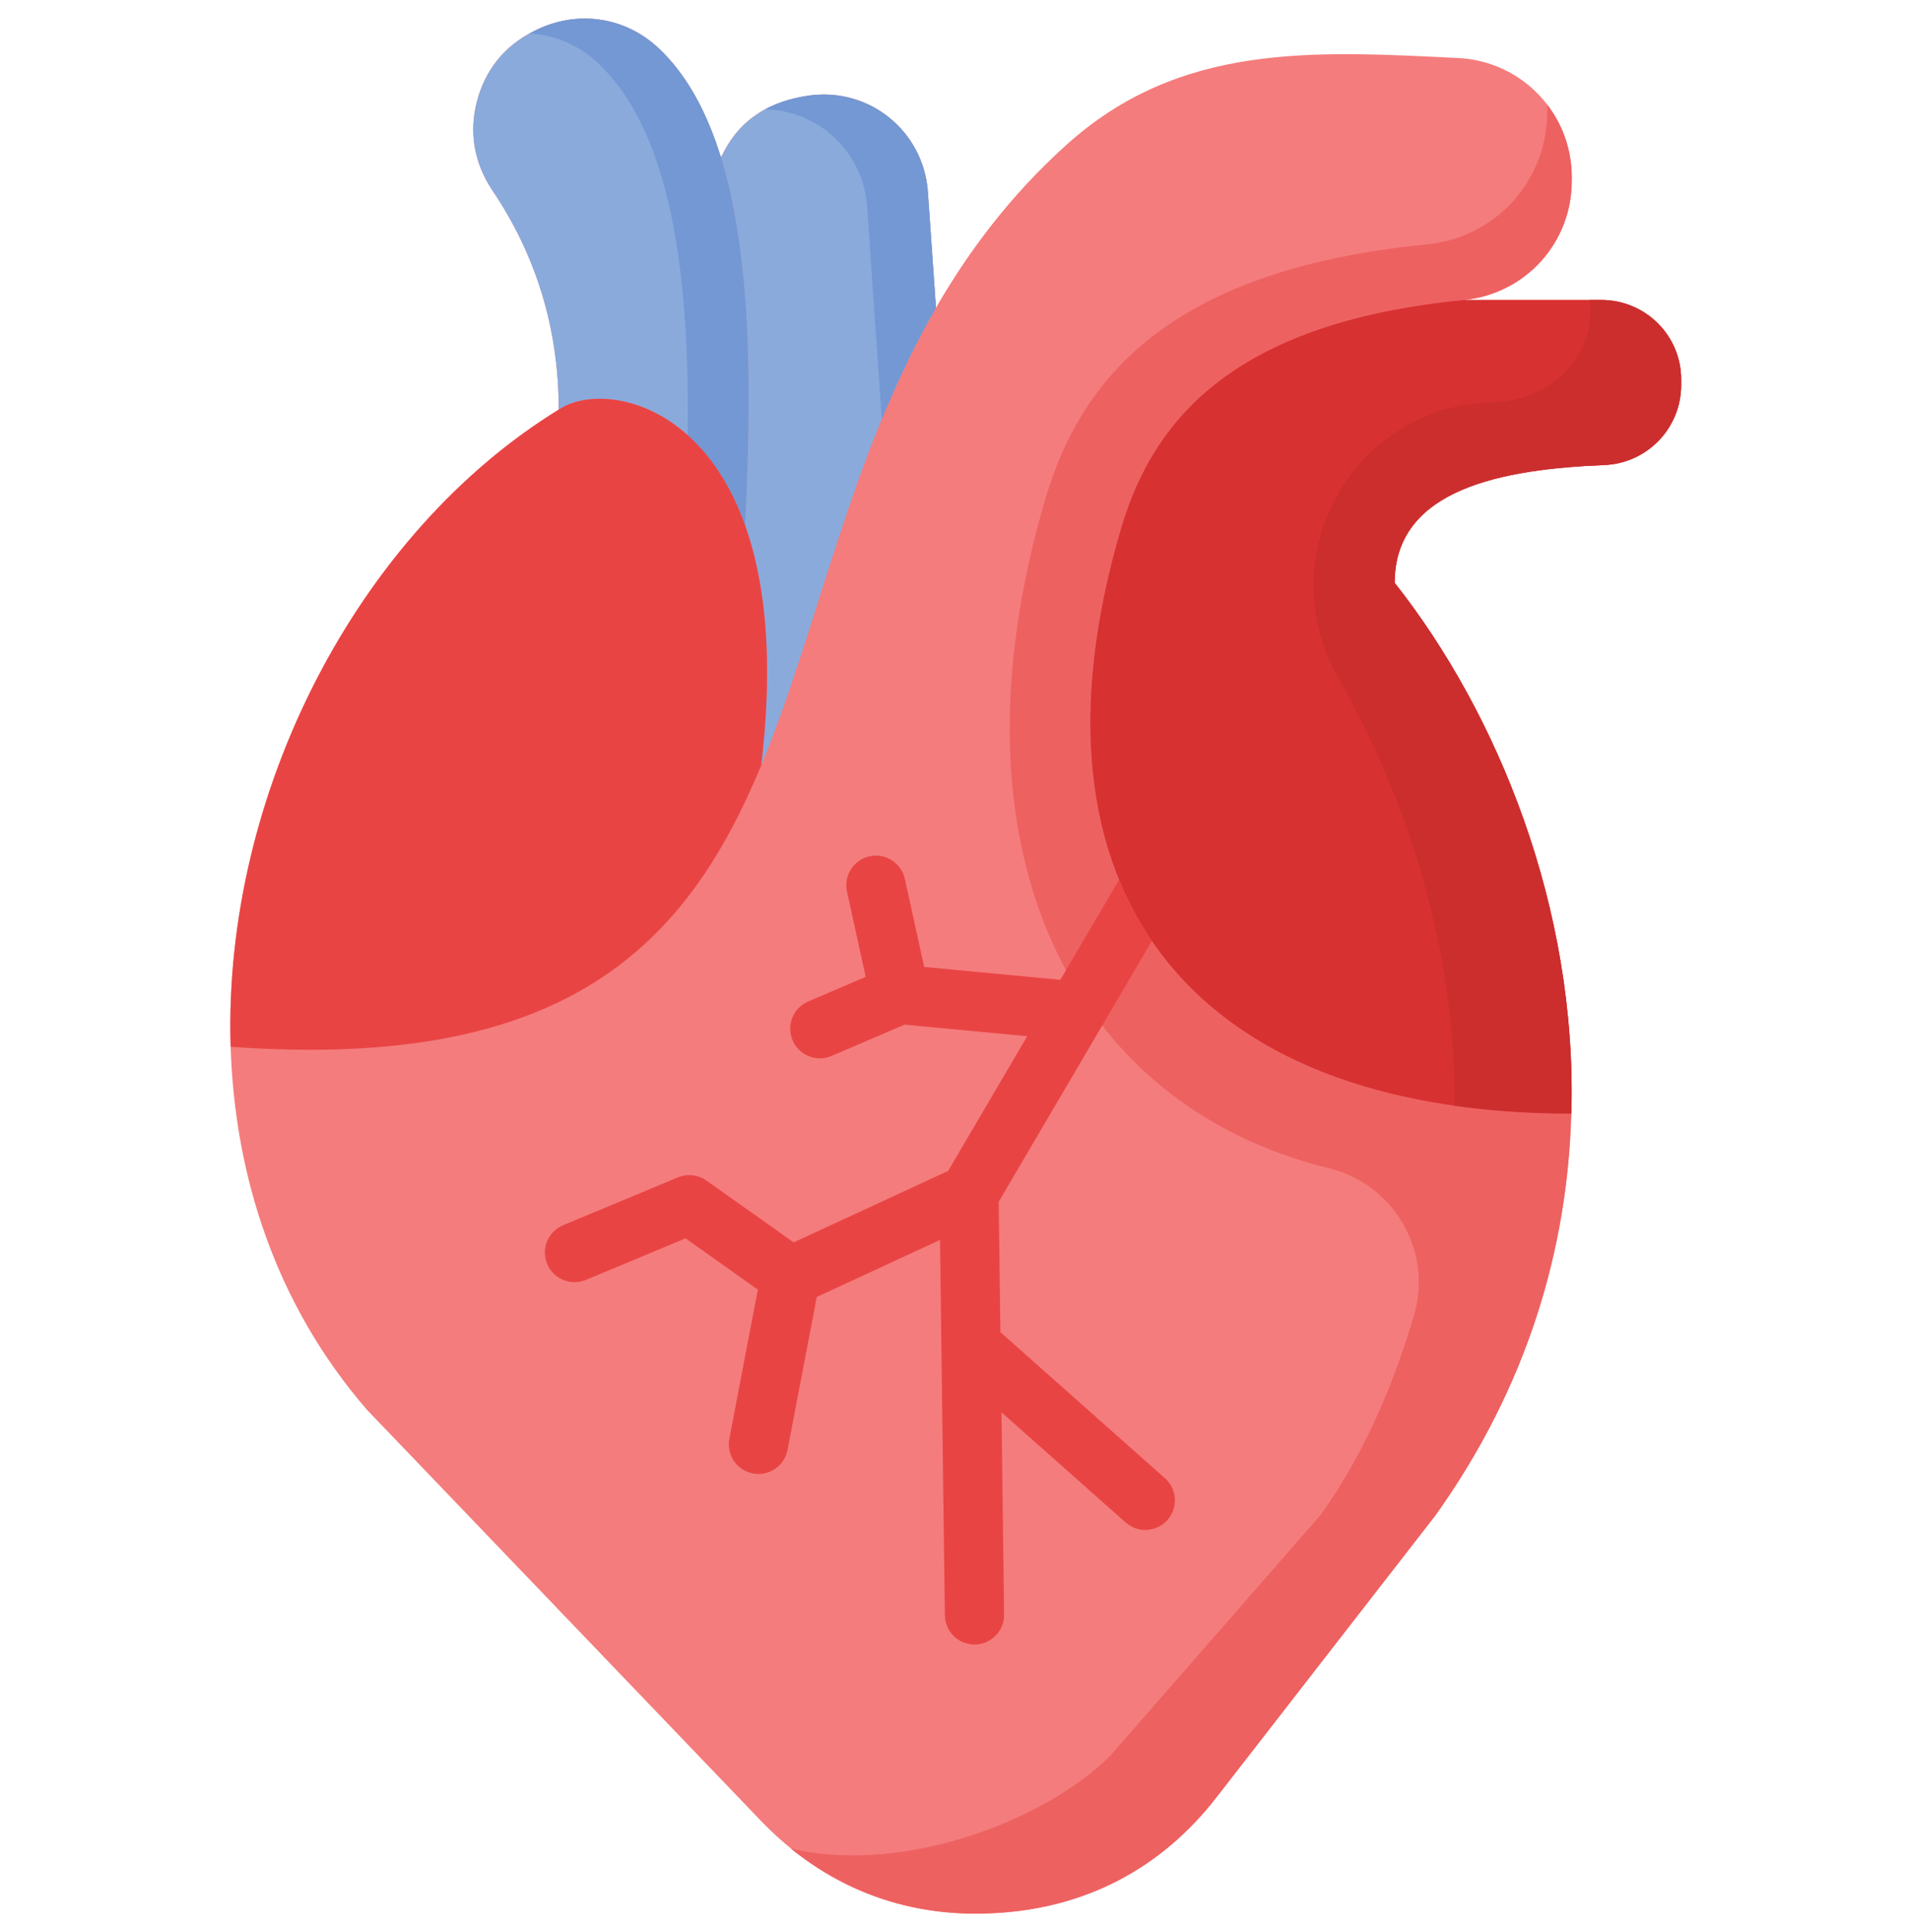 <svg width="85" height="86" viewBox="0 0 85 86" fill="none" xmlns="http://www.w3.org/2000/svg">
<g clip-path="url(#clip0_28_94)">
<path d="M71.256 13.35H65.162C67.897 13.068 69.948 10.8 69.948 8.047V7.886C69.948 5.054 67.735 2.725 64.9 2.583C58.405 2.262 52.493 1.899 47.445 6.459C45.001 8.665 43.141 11.121 41.653 13.697L41.292 8.527C41.092 5.835 38.698 3.888 36.024 4.248C34.295 4.489 32.927 5.273 32.143 6.899L32.076 6.983C31.471 5.034 30.596 3.369 29.348 2.179C27.839 0.733 25.668 0.412 23.778 1.376L23.739 1.395C22.452 2.038 21.587 3.122 21.225 4.509C20.863 5.914 21.105 7.26 21.909 8.466C23.819 11.297 24.864 14.551 24.864 18.226L24.865 18.229C15.851 23.777 9.924 35.399 10.264 46.585C10.445 52.41 12.315 58.112 16.337 62.751L33.853 81.028C36.649 83.941 40.207 85.366 44.23 85.145C48.272 84.944 51.671 83.177 54.143 79.984L63.876 67.451C67.997 61.687 69.768 55.521 69.928 49.556C70.19 40.399 66.65 31.742 62.065 25.937C62.065 21.74 66.892 20.877 71.396 20.695C73.306 20.615 74.814 19.048 74.814 17.14V16.88C74.816 14.936 73.228 13.35 71.256 13.35Z" fill="#F47C7C"/>
<path d="M65.162 13.35C67.897 13.068 69.948 10.8 69.948 8.047V7.886C69.948 6.673 69.541 5.553 68.854 4.657C68.856 4.703 68.857 4.748 68.857 4.794V4.973C68.857 8.036 66.574 10.563 63.53 10.876C52.516 11.95 48.195 16.465 46.514 22.234C41.925 37.834 47.699 49.191 59.145 51.994C62.039 52.703 63.765 55.673 62.928 58.534C62.131 61.262 60.841 64.532 58.781 67.413L49.407 78.146C46.62 80.933 40.337 83.468 35.197 82.274C37.754 84.344 40.825 85.336 44.225 85.148C48.267 84.947 51.666 83.18 54.138 79.987L63.871 67.454C67.992 61.691 69.763 55.525 69.923 49.56C52.811 49.56 45.188 39.478 49.873 23.552C51.387 18.371 55.268 14.314 65.162 13.35Z" fill="#EE6161"/>
<path d="M71.256 13.35H65.162C55.268 14.313 51.387 18.371 49.878 23.552C45.193 39.478 52.814 49.56 69.928 49.56C70.19 40.402 66.65 31.745 62.065 25.94C62.065 21.743 66.892 20.88 71.396 20.698C73.307 20.618 74.814 19.051 74.814 17.144V16.883C74.816 14.936 73.228 13.35 71.256 13.35Z" fill="#D83131"/>
<path d="M71.256 13.35H70.743C70.752 13.445 70.757 13.543 70.757 13.64V13.931C70.757 16.06 68.893 17.808 66.533 17.896C66.449 17.9 66.363 17.903 66.279 17.906C60.141 18.155 56.504 24.82 59.547 30.156C62.688 35.666 64.772 42.293 64.734 49.214C66.353 49.443 68.086 49.56 69.93 49.56C70.192 40.402 66.651 31.745 62.067 25.94C62.067 21.743 66.894 20.88 71.397 20.698C73.308 20.618 74.816 19.051 74.816 17.144V16.883C74.816 14.936 73.228 13.35 71.256 13.35Z" fill="#CC2E2E"/>
<path d="M33.158 23.382C34.044 25.876 34.438 29.344 33.873 34.067C36.435 27.897 37.795 20.384 41.653 13.701L41.292 8.53C41.092 5.838 38.698 3.891 36.024 4.252C34.295 4.492 32.927 5.276 32.143 6.902L32.076 6.986C33.532 11.684 33.413 18.035 33.158 23.382Z" fill="#8AAADC"/>
<path d="M24.864 18.229L24.866 18.233C24.898 18.213 24.931 18.19 24.964 18.17C26.715 17.101 31.175 17.799 33.158 23.382C33.52 15.814 33.608 6.237 29.348 2.183C27.839 0.736 25.668 0.415 23.778 1.379L23.739 1.399C22.452 2.041 21.587 3.125 21.225 4.512C20.863 5.917 21.105 7.263 21.909 8.469C23.818 11.301 24.864 14.554 24.864 18.229Z" fill="#8AAADC"/>
<path d="M38.591 9.189L39.242 18.663C39.935 16.981 40.721 15.317 41.653 13.701L41.292 8.53C41.092 5.838 38.698 3.891 36.024 4.252C35.296 4.354 34.632 4.552 34.049 4.868C36.418 4.912 38.41 6.744 38.591 9.189Z" fill="#7398D4"/>
<path d="M29.348 2.183C27.839 0.736 25.668 0.415 23.778 1.379L23.739 1.399C23.678 1.43 23.618 1.461 23.558 1.494C24.688 1.55 25.778 2.006 26.646 2.84C30.063 6.092 30.682 12.899 30.606 19.371C31.6 20.26 32.511 21.558 33.158 23.38C33.52 15.816 33.608 6.237 29.348 2.183Z" fill="#7398D4"/>
<path d="M33.875 34.067C35.7 18.771 27.498 16.625 24.966 18.17C15.896 23.693 9.923 35.361 10.265 46.588C25.323 47.678 30.588 41.977 33.875 34.067Z" fill="#E94444"/>
<path d="M51.84 65.787L44.52 59.29L44.445 53.485L51.262 41.877C50.687 41.032 50.2 40.124 49.803 39.155L47.188 43.608L41.128 43.036L40.268 39.116C40.111 38.404 39.41 37.956 38.698 38.111C37.986 38.267 37.537 38.969 37.693 39.681L38.525 43.476L35.967 44.573C35.298 44.86 34.988 45.634 35.275 46.305C35.489 46.804 35.975 47.103 36.487 47.103C36.66 47.103 36.837 47.069 37.006 46.996L40.256 45.603L45.715 46.117L42.195 52.113L35.319 55.294L31.438 52.543C31.068 52.281 30.588 52.227 30.17 52.401L25.061 54.53C24.389 54.81 24.071 55.581 24.351 56.253C24.631 56.925 25.402 57.243 26.075 56.963L30.509 55.114L33.726 57.396L32.458 64.035C32.321 64.75 32.791 65.44 33.506 65.577C33.59 65.593 33.672 65.6 33.754 65.6C34.374 65.6 34.927 65.16 35.047 64.529L36.349 57.722L41.833 55.185L42.049 71.891C42.059 72.612 42.647 73.192 43.367 73.192H43.383C44.111 73.182 44.693 72.586 44.684 71.858L44.569 62.857L50.094 67.759C50.344 67.982 50.657 68.092 50.969 68.092C51.333 68.092 51.695 67.942 51.956 67.649C52.435 67.104 52.386 66.27 51.84 65.787Z" fill="#E94444"/>
</g>
<defs>
<clipPath id="clip0_28_94">
<rect width="84.343" height="84.343" fill="white" transform="translate(0.362 0.829)"/>
</clipPath>
</defs>
</svg>
